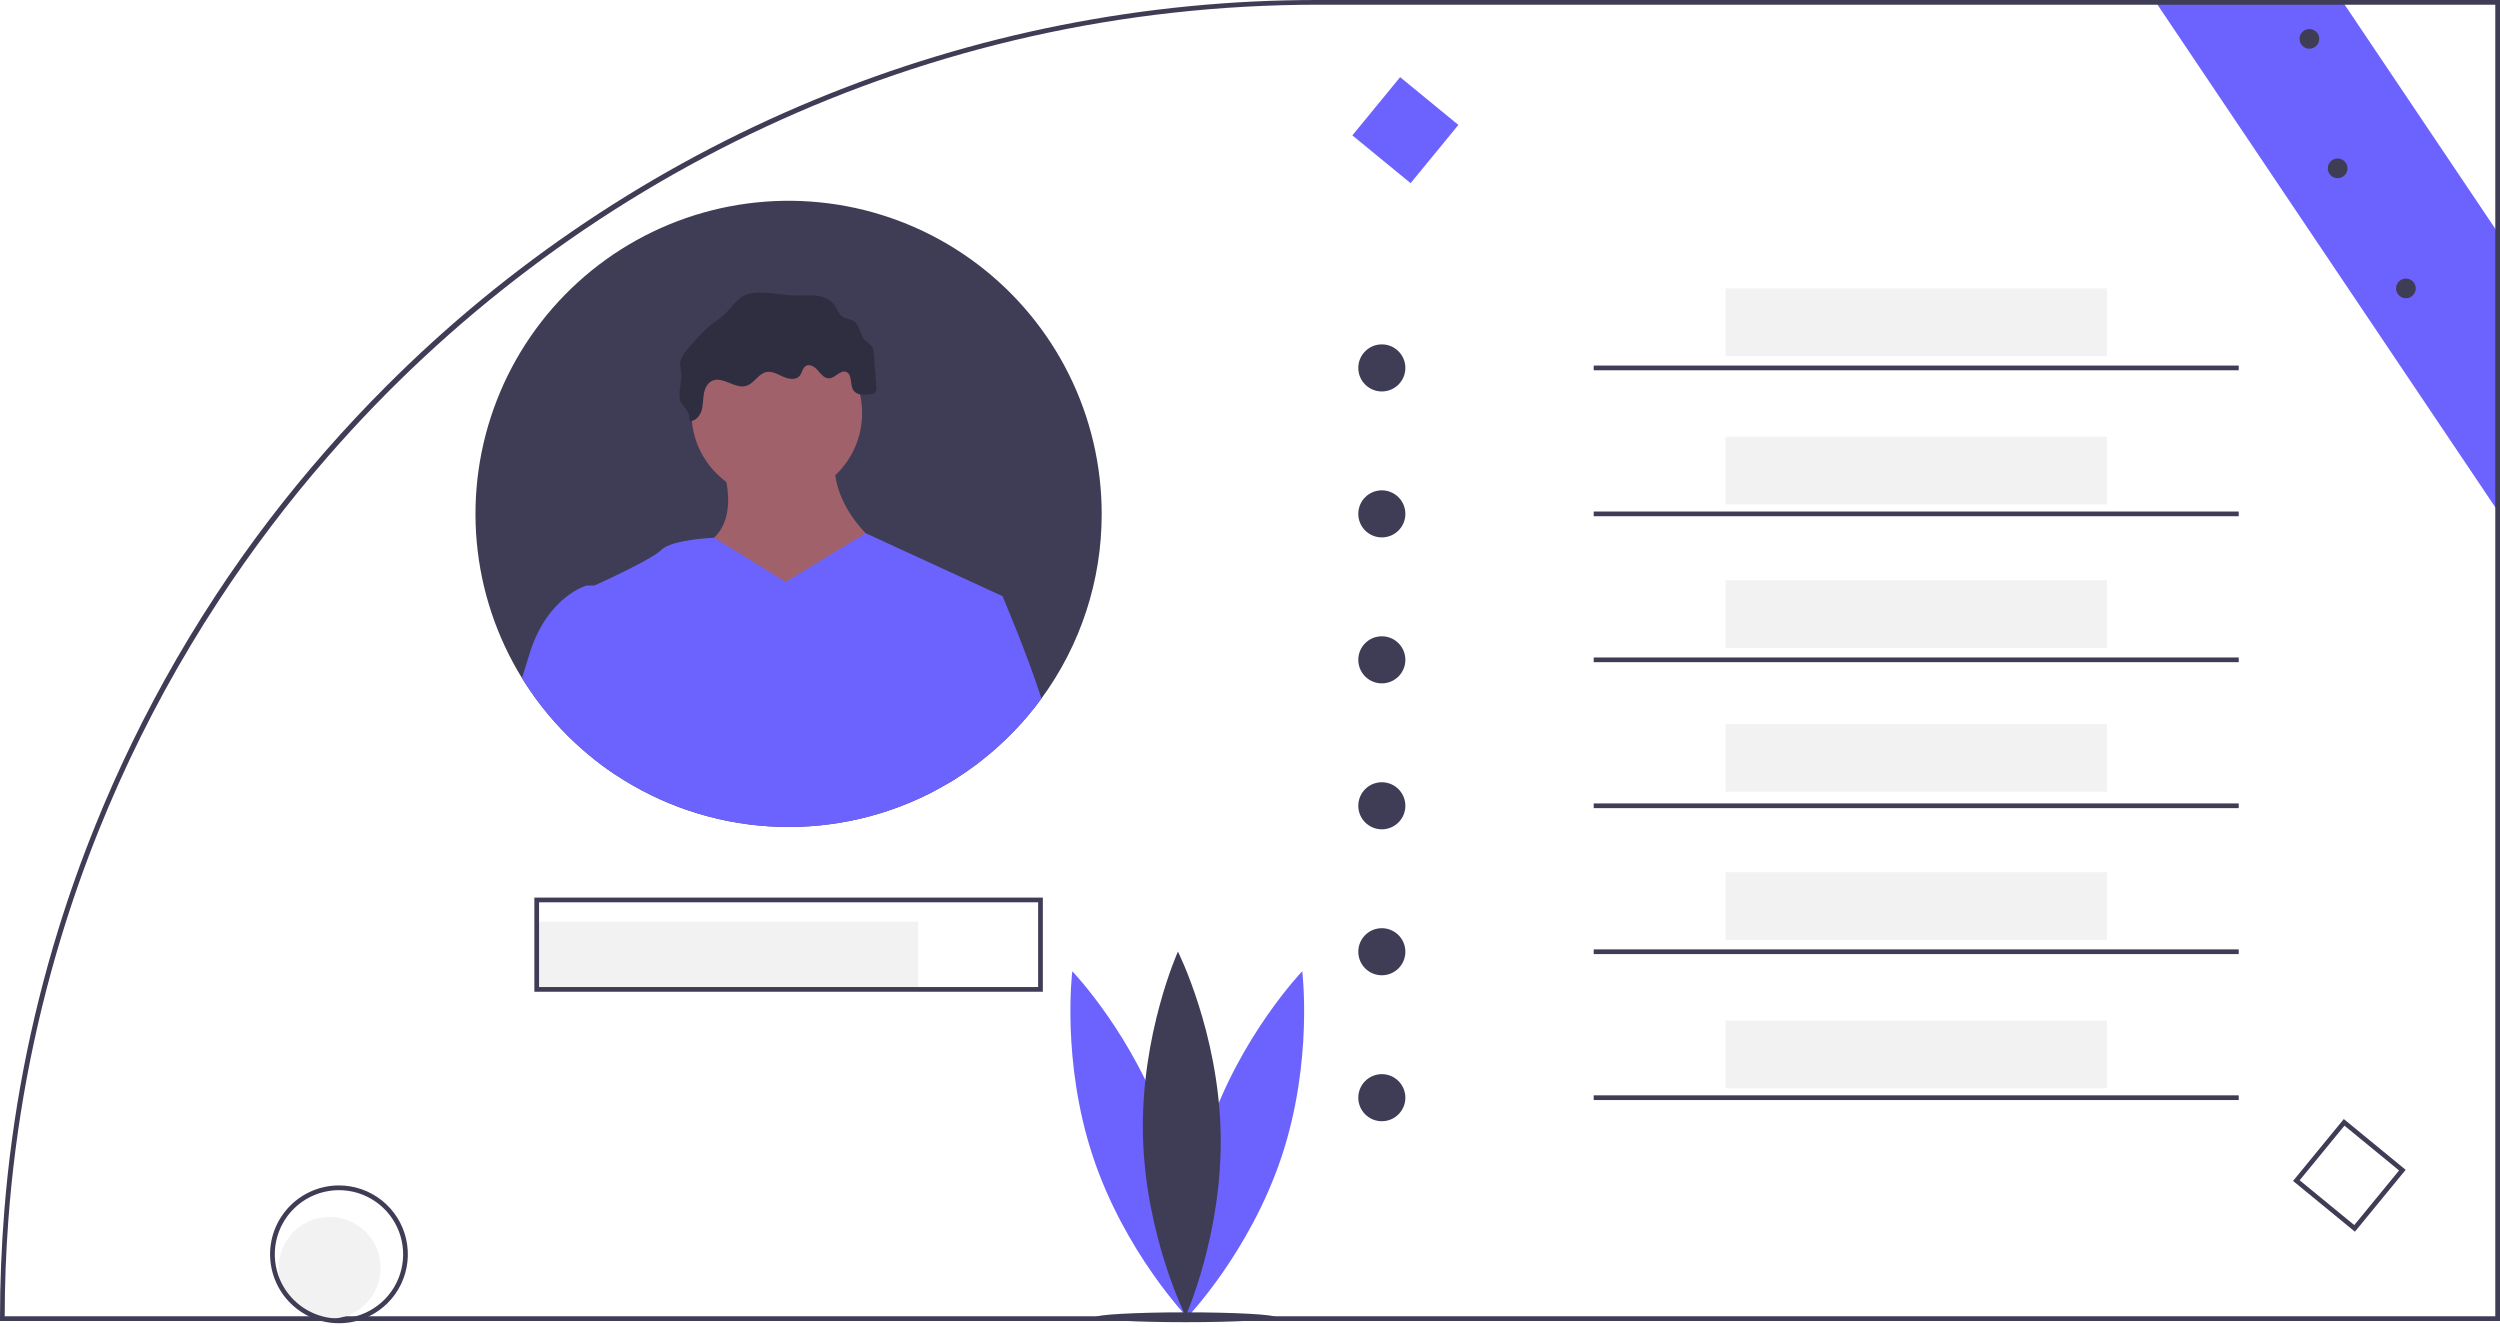 <svg width="650" height="345" viewBox="0 0 650 345" fill="none" xmlns="http://www.w3.org/2000/svg">
<g clip-path="url(#clip0_25_265)">
<path d="M650 61.304V133.717L648.776 131.894L560.951 1.224L560.125 0H608.796L609.616 1.224L648.776 59.48L650 61.304Z" fill="#6C63FF"/>
<path d="M342.842 -0C297.81 -0.058 253.212 8.784 211.608 26.016C170.005 43.249 132.217 68.533 100.415 100.415C94.962 105.868 89.718 111.473 84.685 117.228C74.347 129.013 64.835 141.499 56.218 154.595C53.733 158.371 51.326 162.197 48.996 166.071C40.629 179.972 33.26 194.449 26.943 209.393C26.251 211.021 25.576 212.655 24.917 214.295C21.251 223.336 17.988 232.494 15.13 241.771C7.789 265.559 3.089 290.083 1.114 314.9C0.373 324.149 0.002 333.462 -6.10352e-05 342.841V343.453H650V-0H342.842ZM648.776 342.229H1.224C1.236 333.905 1.546 325.656 2.154 317.483C3.992 292.45 8.602 267.697 15.901 243.681C18.754 234.292 21.994 225.08 25.621 216.046C32.333 199.312 40.366 183.14 49.645 167.681C51.964 163.794 54.37 159.959 56.861 156.174C65.459 143.034 74.952 130.502 85.273 118.667C147.948 46.749 240.18 1.224 342.842 1.224H648.776V342.229Z" fill="#3F3D56"/>
<path d="M303.334 294.319C311.589 319.162 308.69 342.489 308.69 342.489C308.69 342.489 292.407 325.536 284.152 300.692C275.897 275.849 278.797 252.522 278.797 252.522C278.797 252.522 295.08 269.475 303.334 294.319Z" fill="#6C63FF"/>
<path d="M314.046 294.319C305.791 319.162 308.69 342.489 308.69 342.489C308.69 342.489 324.973 325.536 333.228 300.692C341.483 275.849 338.584 252.522 338.584 252.522C338.584 252.522 322.301 269.475 314.046 294.319Z" fill="#6C63FF"/>
<path d="M317.371 294.587C317.924 320.761 308.268 342.192 308.268 342.192C308.268 342.192 297.715 321.188 297.162 295.015C296.608 268.841 306.265 247.41 306.265 247.41C306.265 247.41 316.818 268.414 317.371 294.587Z" fill="#3F3D56"/>
<path d="M308.263 343.769C321.156 343.769 331.608 343.195 331.608 342.488C331.608 341.78 321.156 341.207 308.263 341.207C295.37 341.207 284.918 341.78 284.918 342.488C284.918 343.195 295.37 343.769 308.263 343.769Z" fill="#3F3D56"/>
<path d="M85.695 342.885C93.01 342.885 98.941 336.955 98.941 329.64C98.941 322.325 93.01 316.394 85.695 316.394C78.38 316.394 72.449 322.325 72.449 329.64C72.449 336.955 78.38 342.885 85.695 342.885Z" fill="#F2F2F2"/>
<path d="M88.125 308.211C83.376 308.217 78.824 310.107 75.467 313.465C72.109 316.824 70.221 321.377 70.216 326.126C70.216 326.224 70.216 326.322 70.222 326.42C70.281 329.726 71.251 332.952 73.027 335.742C74.802 338.531 77.314 340.776 80.284 342.229C81.336 342.747 82.437 343.157 83.571 343.453C86.559 344.237 89.698 344.237 92.685 343.453C93.819 343.157 94.92 342.747 95.972 342.229C99.614 340.455 102.547 337.498 104.292 333.842C106.038 330.186 106.492 326.046 105.582 322.098C104.671 318.151 102.449 314.628 99.279 312.106C96.108 309.583 92.177 308.21 88.125 308.211ZM92.507 342.229C91.08 342.622 89.606 342.819 88.125 342.817C87.831 342.817 87.537 342.811 87.25 342.792H87.244C86.061 342.734 84.889 342.545 83.749 342.229C81.337 341.569 79.104 340.376 77.214 338.74C75.323 337.104 73.823 335.065 72.823 332.773V332.767C71.47 329.645 71.103 326.185 71.772 322.849C72.44 319.513 74.113 316.461 76.565 314.103C79.017 311.744 82.131 310.192 85.491 309.654C88.85 309.115 92.294 309.617 95.36 311.091C98.426 312.565 100.969 314.941 102.646 317.901C104.324 320.86 105.057 324.262 104.746 327.65C104.436 331.038 103.097 334.251 100.91 336.856C98.722 339.462 95.79 341.337 92.507 342.229V342.229Z" fill="#3F3D56"/>
<path d="M238.699 239.637H139.545V257.244H238.699V239.637Z" fill="#F2F2F2"/>
<path d="M547.791 74.992H448.637V92.599H547.791V74.992Z" fill="#F2F2F2"/>
<path d="M547.791 113.552H448.637V131.159H547.791V113.552Z" fill="#F2F2F2"/>
<path d="M547.791 150.888H448.637V168.495H547.791V150.888Z" fill="#F2F2F2"/>
<path d="M547.791 188.224H448.637V205.831H547.791V188.224Z" fill="#F2F2F2"/>
<path d="M547.791 226.784H448.637V244.391H547.791V226.784Z" fill="#F2F2F2"/>
<path d="M547.791 265.344H448.637V282.951H547.791V265.344Z" fill="#F2F2F2"/>
<path d="M138.932 233.374V257.856H271.138V233.374H138.932ZM269.914 256.632H140.157V234.598H269.914V256.632Z" fill="#3F3D56"/>
<path d="M359.276 101.78C362.656 101.78 365.396 99.04 365.396 95.659C365.396 92.279 362.656 89.539 359.276 89.539C355.895 89.539 353.155 92.279 353.155 95.659C353.155 99.04 355.895 101.78 359.276 101.78Z" fill="#3F3D56"/>
<path d="M359.276 139.728C362.656 139.728 365.396 136.988 365.396 133.607C365.396 130.227 362.656 127.487 359.276 127.487C355.895 127.487 353.155 130.227 353.155 133.607C353.155 136.988 355.895 139.728 359.276 139.728Z" fill="#3F3D56"/>
<path d="M359.276 177.676C362.656 177.676 365.396 174.936 365.396 171.555C365.396 168.175 362.656 165.435 359.276 165.435C355.895 165.435 353.155 168.175 353.155 171.555C353.155 174.936 355.895 177.676 359.276 177.676Z" fill="#3F3D56"/>
<path d="M359.276 215.624C362.656 215.624 365.396 212.883 365.396 209.503C365.396 206.123 362.656 203.383 359.276 203.383C355.895 203.383 353.155 206.123 353.155 209.503C353.155 212.883 355.895 215.624 359.276 215.624Z" fill="#3F3D56"/>
<path d="M359.276 253.572C362.656 253.572 365.396 250.832 365.396 247.451C365.396 244.071 362.656 241.331 359.276 241.331C355.895 241.331 353.155 244.071 353.155 247.451C353.155 250.832 355.895 253.572 359.276 253.572Z" fill="#3F3D56"/>
<path d="M359.276 291.52C362.656 291.52 365.396 288.779 365.396 285.399C365.396 282.019 362.656 279.278 359.276 279.278C355.895 279.278 353.155 282.019 353.155 285.399C353.155 288.779 355.895 291.52 359.276 291.52Z" fill="#3F3D56"/>
<path d="M582.067 95.047H414.361V96.272H582.067V95.047Z" fill="#3F3D56"/>
<path d="M582.067 132.995H414.361V134.219H582.067V132.995Z" fill="#3F3D56"/>
<path d="M582.067 170.943H414.361V172.167H582.067V170.943Z" fill="#3F3D56"/>
<path d="M582.067 208.891H414.361V210.115H582.067V208.891Z" fill="#3F3D56"/>
<path d="M582.067 246.839H414.361V248.063H582.067V246.839Z" fill="#3F3D56"/>
<path d="M582.067 284.787H414.361V286.011H582.067V284.787Z" fill="#3F3D56"/>
<path d="M612.278 320.241L596.19 307.042L609.389 290.953L625.477 304.153L612.278 320.241ZM597.913 306.872L612.109 318.519L623.755 304.322L609.559 292.676L597.913 306.872Z" fill="#3F3D56"/>
<path d="M379.179 32.481L364.036 20.058L351.614 35.201L366.756 47.623L379.179 32.481Z" fill="#6C63FF"/>
<path d="M286.44 133.607C286.468 150.872 280.978 167.693 270.771 181.618C269.608 183.209 268.39 184.764 267.111 186.263C263.498 190.521 259.458 194.398 255.053 197.831C254.613 198.174 254.166 198.517 253.713 198.853C252.061 200.09 250.361 201.263 248.615 202.373C248.082 202.709 247.55 203.04 247.011 203.358C245.793 204.099 244.553 204.805 243.29 205.476C242.671 205.806 242.047 206.131 241.423 206.443C228.594 212.844 214.303 215.745 199.993 214.854C185.683 213.963 171.863 209.312 159.926 201.369C159.29 200.953 158.666 200.524 158.047 200.084C156.885 199.263 155.74 198.407 154.626 197.525C153.598 196.717 152.594 195.879 151.608 195.022C146.42 190.511 141.824 185.361 137.929 179.696C137.17 178.588 136.435 177.462 135.725 176.317C129.123 165.603 125.095 153.503 123.957 140.97C122.82 128.436 124.604 115.809 129.169 104.081C133.734 92.353 140.956 81.843 150.268 73.377C159.58 64.91 170.728 58.718 182.837 55.287C194.945 51.856 207.684 51.279 220.053 53.601C232.423 55.923 244.085 61.081 254.124 68.671C264.164 76.26 272.307 86.074 277.914 97.341C283.521 108.608 286.44 121.022 286.44 133.607Z" fill="#3F3D56"/>
<path d="M201.97 129.591C214.218 129.591 224.147 119.662 224.147 107.413C224.147 95.165 214.218 85.236 201.97 85.236C189.721 85.236 179.792 95.165 179.792 107.413C179.792 119.662 189.721 129.591 201.97 129.591Z" fill="#A0616A"/>
<path d="M186.723 118.04C186.723 118.04 194.115 134.673 183.95 141.142C173.786 147.61 200.584 174.408 200.584 174.408L230.154 142.99C230.154 142.99 214.445 132.825 217.217 116.192L186.723 118.04Z" fill="#A0616A"/>
<path d="M255.053 197.831C254.612 198.174 254.166 198.517 253.713 198.853C252.06 200.09 250.361 201.263 248.614 202.373C248.082 202.709 247.549 203.04 247.011 203.358L246.784 202.128L248.914 201.02L255.053 197.831Z" fill="#A0616A"/>
<path d="M247.011 203.358C247.549 203.04 248.082 202.709 248.614 202.373L248.633 202.128L248.914 201.02L260.647 155.005L225.081 138.638L204.283 151.308L185.651 139.82C185.651 139.82 174.708 140.218 171.935 142.99C169.762 145.163 159.106 150.164 154.577 152.232C153.316 152.808 152.533 153.157 152.533 153.157C152.533 153.157 153.23 174.126 154.626 197.525C155.74 198.407 156.884 199.263 158.047 200.084C158.666 200.524 159.29 200.953 159.926 201.369C171.862 209.312 185.683 213.964 199.993 214.854C214.302 215.745 228.594 212.844 241.423 206.443L247.011 203.358Z" fill="#6C63FF"/>
<path d="M159.927 152.232V201.369C159.29 200.953 158.666 200.524 158.048 200.084C156.885 199.263 155.74 198.407 154.626 197.525C153.598 196.717 152.594 195.879 151.609 195.022C146.42 190.51 141.824 185.361 137.929 179.696C137.17 178.588 136.435 177.462 135.725 176.317C136.325 174.346 136.998 172.169 137.745 169.786C142.366 155.005 152.533 152.232 152.533 152.232H159.927Z" fill="#6C63FF"/>
<path d="M247.011 203.358C247.549 203.04 248.082 202.709 248.614 202.373C250.359 201.265 252.058 200.092 253.713 198.853C254.166 198.517 254.613 198.174 255.053 197.831C259.458 194.398 263.498 190.521 267.111 186.263C268.39 184.764 269.608 183.209 270.771 181.618C267.007 169.854 260.648 155.005 260.648 155.005L247.709 154.081C247.709 154.081 242.457 196.117 241.423 206.443L247.011 203.358Z" fill="#6C63FF"/>
<path d="M188.372 81.744C187.263 82.688 186.105 83.574 184.903 84.398C183.388 85.655 181.988 87.046 180.721 88.552L179.291 90.153C178.074 91.516 176.783 93.071 176.834 94.897C176.853 95.574 177.061 96.232 177.143 96.905C177.466 99.574 175.835 102.508 177.178 104.837C177.566 105.511 178.167 106.037 178.595 106.686C179.14 107.518 179.381 108.512 179.278 109.501C180.721 109.56 181.905 108.267 182.358 106.895C182.811 105.523 182.749 104.042 182.97 102.614C183.19 101.186 183.809 99.675 185.107 99.039C187.874 97.683 191.052 101.209 194.007 100.33C196.069 99.717 197.157 97.16 199.266 96.731C200.775 96.424 202.228 97.321 203.631 97.957C205.034 98.592 206.925 98.886 207.918 97.708C208.574 96.928 208.644 95.678 209.516 95.148C210.56 94.513 211.867 95.397 212.658 96.329C213.448 97.261 214.321 98.401 215.543 98.367C217.164 98.322 218.405 96.164 219.943 96.676C221.68 97.254 220.881 100.032 221.934 101.529C222.825 102.794 224.69 102.719 226.223 102.51C226.482 102.536 226.743 102.497 226.982 102.394C227.221 102.292 227.43 102.131 227.589 101.926C227.749 101.722 227.854 101.479 227.895 101.223C227.936 100.966 227.911 100.703 227.822 100.459L227.182 91.968C227.179 91.383 227.051 90.805 226.807 90.274C226.361 89.466 225.438 89.057 224.81 88.381C223.49 86.96 223.553 84.469 221.912 83.435C221.06 82.899 219.945 82.915 219.099 82.369C218.014 81.669 217.664 80.266 216.904 79.222C215.817 77.729 213.918 77.037 212.081 76.847C210.244 76.657 208.391 76.886 206.545 76.826C202.793 76.704 199.041 75.648 195.271 76.266C191.981 76.805 190.6 79.597 188.372 81.744Z" fill="#2F2E41"/>
<path d="M625.54 77.546C626.955 77.546 628.103 76.399 628.103 74.984C628.103 73.569 626.955 72.422 625.54 72.422C624.125 72.422 622.977 73.569 622.977 74.984C622.977 76.399 624.125 77.546 625.54 77.546Z" fill="#3F3D56"/>
<path d="M607.79 46.331C609.205 46.331 610.353 45.184 610.353 43.769C610.353 42.354 609.205 41.206 607.79 41.206C606.375 41.206 605.227 42.354 605.227 43.769C605.227 45.184 606.375 46.331 607.79 46.331Z" fill="#3F3D56"/>
<path d="M600.445 12.667C601.86 12.667 603.007 11.52 603.007 10.105C603.007 8.69 601.86 7.543 600.445 7.543C599.03 7.543 597.883 8.69 597.883 10.105C597.883 11.52 599.03 12.667 600.445 12.667Z" fill="#3F3D56"/>
</g>
<defs>
<clipPath id="clip0_25_265">
<rect width="650" height="344.041" fill="white"/>
</clipPath>
</defs>
</svg>
